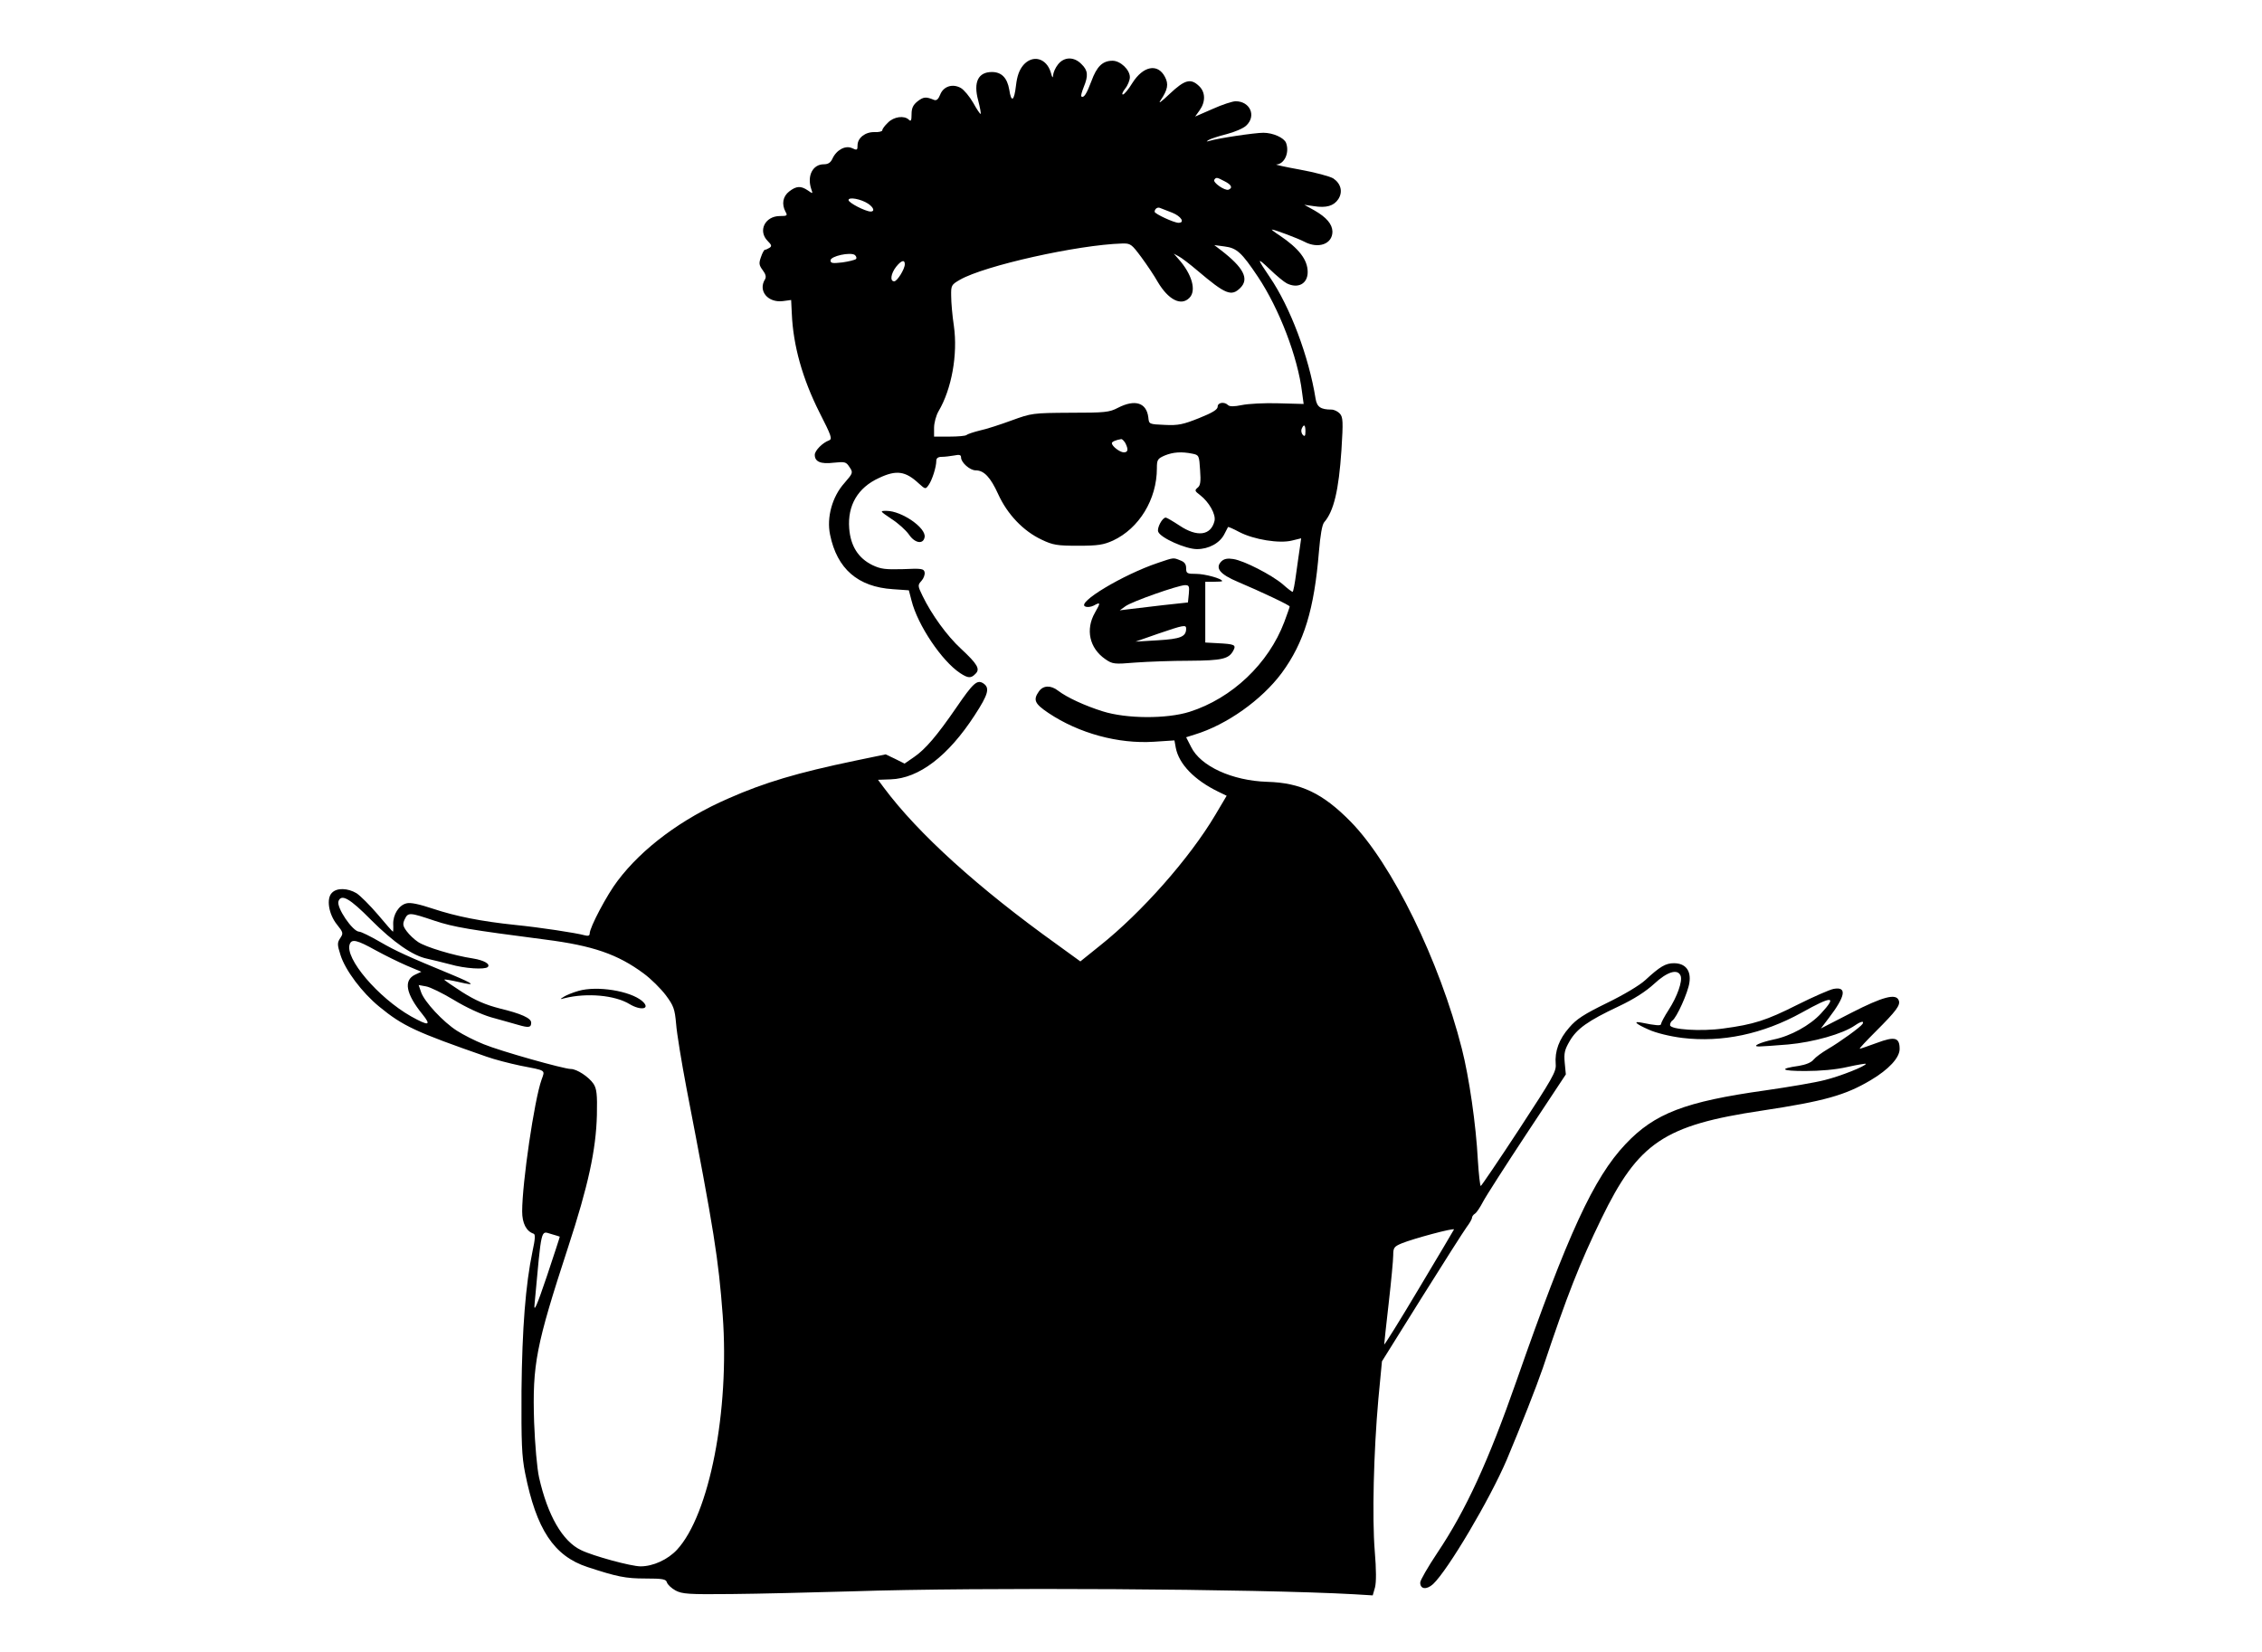 <?xml version="1.0" standalone="no"?>
<!DOCTYPE svg PUBLIC "-//W3C//DTD SVG 20010904//EN"
 "http://www.w3.org/TR/2001/REC-SVG-20010904/DTD/svg10.dtd">
<svg version="1.0" xmlns="http://www.w3.org/2000/svg"
 width="1005pt" height="734pt" viewBox="0 0 1005 734"
 preserveAspectRatio="xMidYMid meet">

<g transform="translate(0,734) scale(0.1,-0.1)"
fill="#000000" stroke="none">
<path d="M4546 7050 c-18 -22 -27 -48 -32 -90 -8 -70 -21 -78 -30 -18 -9 52
-34 78 -77 78 -61 0 -83 -45 -61 -126 8 -31 13 -58 11 -60 -2 -2 -17 20 -33
49 -16 28 -41 58 -55 66 -37 21 -78 7 -92 -30 -8 -20 -16 -27 -27 -23 -36 15
-47 14 -73 -6 -20 -16 -27 -30 -27 -58 0 -28 -3 -33 -12 -24 -20 20 -67 14
-93 -13 -14 -13 -25 -28 -25 -34 0 -5 -16 -9 -35 -8 -41 1 -75 -26 -75 -59 0
-21 -2 -23 -25 -12 -29 13 -69 -8 -87 -48 -8 -17 -19 -24 -38 -24 -49 0 -75
-51 -56 -109 8 -23 8 -23 -15 -7 -31 21 -51 20 -83 -5 -28 -22 -34 -56 -16
-90 10 -17 7 -19 -25 -19 -66 0 -99 -66 -54 -111 17 -17 19 -23 8 -30 -8 -5
-17 -9 -21 -9 -3 0 -11 -14 -17 -32 -10 -28 -9 -36 8 -59 13 -17 16 -30 10
-40 -32 -51 12 -105 79 -97 l37 5 3 -61 c6 -141 47 -288 123 -439 53 -104 58
-118 42 -124 -28 -10 -63 -45 -63 -64 0 -31 27 -42 84 -35 50 5 55 4 70 -19
17 -25 16 -27 -22 -71 -55 -61 -80 -154 -64 -230 31 -152 124 -232 279 -242
l71 -5 12 -46 c27 -108 134 -268 216 -322 35 -23 48 -24 68 -3 22 21 9 43 -65
112 -60 55 -130 151 -170 234 -22 45 -22 48 -5 67 10 11 16 28 14 38 -3 16
-13 18 -96 14 -78 -2 -98 0 -136 18 -63 31 -97 85 -103 163 -8 102 38 181 132
224 78 37 118 31 178 -25 28 -25 29 -26 43 -6 15 21 34 79 34 108 0 11 8 17
24 17 13 0 38 3 55 6 24 5 31 3 31 -9 0 -22 39 -57 65 -57 37 0 66 -31 100
-106 41 -90 112 -164 193 -202 50 -24 69 -27 162 -27 88 0 113 4 155 23 116
54 195 183 195 321 0 38 3 43 35 57 37 15 74 18 123 8 29 -6 30 -8 34 -73 4
-52 1 -69 -11 -78 -14 -12 -13 -15 11 -33 40 -31 71 -86 64 -115 -16 -65 -77
-73 -156 -20 -29 19 -56 35 -61 35 -15 0 -40 -47 -33 -63 10 -27 122 -77 172
-77 53 0 102 27 122 67 8 15 15 29 16 31 1 2 24 -8 50 -22 65 -34 179 -52 234
-38 l41 10 -5 -36 c-3 -21 -11 -74 -17 -119 -6 -46 -13 -83 -16 -83 -3 0 -23
15 -44 34 -50 42 -172 105 -220 112 -25 4 -40 1 -52 -10 -30 -30 -7 -58 74
-92 97 -41 229 -103 229 -109 0 -3 -11 -34 -24 -69 -70 -185 -232 -339 -421
-399 -102 -32 -280 -31 -385 2 -80 25 -160 62 -199 92 -32 25 -66 24 -85 -3
-27 -38 -19 -55 42 -96 136 -91 311 -138 468 -128 l92 6 6 -33 c14 -72 82
-143 189 -195 l37 -18 -51 -86 c-114 -192 -327 -433 -512 -580 l-87 -70 -102
74 c-352 252 -619 494 -771 698 l-26 35 56 2 c126 4 256 104 373 284 62 95 69
123 38 143 -27 17 -45 0 -119 -108 -86 -125 -137 -185 -188 -220 l-42 -29 -42
21 -42 20 -135 -28 c-259 -54 -403 -97 -564 -168 -207 -90 -383 -221 -492
-366 -47 -61 -124 -207 -124 -234 0 -10 -7 -12 -22 -8 -40 11 -199 35 -308 46
-153 16 -263 38 -366 72 -60 20 -100 29 -118 24 -34 -8 -60 -50 -59 -92 1 -19
0 -34 -1 -34 -2 0 -32 34 -67 76 -35 41 -78 84 -95 95 -39 23 -87 25 -109 2
-26 -25 -15 -95 22 -141 28 -35 29 -39 15 -60 -14 -21 -14 -29 1 -76 21 -67
96 -167 172 -229 105 -86 160 -112 476 -222 36 -13 103 -30 150 -40 118 -23
111 -18 95 -63 -32 -90 -86 -458 -86 -585 0 -52 18 -88 51 -99 8 -3 7 -23 -5
-78 -31 -149 -46 -342 -49 -620 -1 -229 1 -290 16 -365 50 -251 128 -369 277
-418 131 -43 169 -51 257 -51 78 0 92 -3 96 -17 3 -10 20 -26 38 -36 30 -16
57 -18 249 -16 118 1 359 7 535 12 566 19 1804 11 2232 -13 l82 -5 10 35 c6
23 6 79 -1 162 -12 149 -5 438 16 675 l16 168 176 282 c97 155 187 296 200
314 13 17 24 36 24 42 0 5 6 14 13 18 7 4 23 28 36 53 13 25 101 162 196 306
l172 260 -5 52 c-4 43 0 58 22 96 32 55 81 90 217 154 70 33 122 67 159 101
57 53 104 68 117 35 9 -24 -15 -92 -53 -151 -19 -29 -34 -58 -34 -63 0 -9 -23
-7 -87 6 -40 8 -25 -6 32 -31 33 -15 94 -30 150 -37 176 -21 357 17 529 112
138 77 160 76 86 -4 -48 -52 -135 -100 -210 -115 -61 -13 -99 -31 -65 -31 11
0 70 4 130 9 111 10 243 47 297 85 26 18 42 21 33 6 -9 -14 -100 -80 -155
-112 -25 -15 -53 -35 -62 -46 -10 -13 -35 -23 -65 -28 -92 -13 -80 -23 27 -23
65 0 137 6 188 18 45 10 82 16 82 14 0 -10 -113 -55 -182 -72 -41 -11 -160
-31 -264 -46 -357 -50 -493 -102 -622 -239 -141 -149 -256 -398 -484 -1051
-125 -357 -224 -574 -352 -765 -42 -63 -76 -122 -76 -132 0 -30 28 -33 57 -7
66 62 252 376 328 554 65 155 130 320 160 407 109 327 164 465 260 663 164
338 278 415 713 480 277 42 370 68 483 135 81 48 129 100 129 139 0 51 -21 57
-101 27 -38 -14 -73 -26 -76 -26 -4 0 29 35 72 78 89 89 110 116 101 137 -12
32 -71 16 -210 -55 l-136 -70 35 46 c75 98 82 141 22 130 -17 -3 -90 -35 -162
-71 -137 -69 -193 -87 -328 -105 -99 -14 -237 -5 -237 15 0 8 5 17 10 20 19
12 70 125 76 169 8 54 -18 86 -69 86 -37 0 -62 -15 -127 -75 -26 -24 -97 -66
-171 -102 -100 -49 -135 -71 -167 -109 -45 -51 -65 -105 -60 -163 3 -33 -15
-63 -162 -288 -91 -139 -168 -252 -171 -253 -3 0 -9 52 -13 116 -8 156 -39
369 -71 494 -99 390 -310 822 -495 1010 -123 125 -221 172 -370 176 -155 5
-296 69 -338 155 l-22 43 38 12 c142 43 298 154 387 274 99 135 144 282 165
539 6 72 14 119 23 130 43 49 65 142 77 321 8 127 7 146 -7 162 -9 10 -26 18
-37 18 -49 0 -65 12 -71 49 -30 187 -113 407 -203 539 -59 87 -59 91 -1 36 30
-29 64 -57 76 -63 50 -25 93 -2 93 50 0 55 -39 105 -125 163 -22 14 -37 26
-34 26 12 0 115 -39 144 -54 62 -33 125 -11 125 45 -1 33 -26 63 -80 94 l-45
25 42 -6 c56 -9 89 1 109 31 21 32 12 69 -22 92 -14 9 -81 27 -147 39 -67 12
-115 23 -106 23 36 2 59 53 43 96 -9 23 -58 45 -101 45 -39 0 -205 -25 -239
-36 -15 -4 -16 -4 -4 4 8 5 44 17 80 26 35 9 75 26 87 38 46 43 17 108 -47
108 -14 0 -60 -15 -102 -34 l-78 -34 20 28 c27 38 26 81 -3 108 -37 35 -63 28
-130 -35 -39 -37 -53 -47 -40 -28 31 46 36 71 19 103 -32 62 -97 49 -145 -27
-17 -28 -36 -51 -42 -51 -6 0 -1 12 10 26 12 15 21 38 21 51 0 33 -42 73 -77
73 -44 0 -70 -25 -94 -91 -21 -56 -34 -77 -45 -67 -2 3 3 21 11 41 21 51 19
74 -10 102 -33 34 -77 33 -104 -1 -12 -15 -21 -36 -22 -48 -1 -15 -4 -12 -10
11 -19 65 -81 82 -123 33z m894 -515 c32 -16 38 -30 18 -38 -17 -5 -70 32 -63
44 8 12 11 12 45 -6z m-1583 -100 c25 -17 31 -35 11 -35 -24 1 -98 39 -98 51
0 15 55 5 87 -16z m1351 -40 c40 -16 58 -45 28 -45 -20 0 -106 40 -106 49 0
13 13 22 24 17 6 -2 30 -12 54 -21z m-137 -198 c25 -34 58 -83 73 -110 47 -79
103 -108 140 -71 33 32 12 106 -48 173 l-21 24 22 -12 c12 -6 50 -35 84 -64
124 -105 150 -116 190 -76 40 40 14 90 -86 167 l-30 23 45 -6 c55 -7 76 -26
149 -135 94 -141 177 -356 196 -513 l7 -52 -112 3 c-61 2 -135 -2 -163 -8 -34
-7 -54 -7 -61 0 -16 16 -46 12 -46 -7 0 -13 -23 -27 -83 -51 -70 -28 -92 -33
-152 -30 -70 3 -70 3 -73 33 -8 66 -59 82 -135 43 -38 -20 -57 -22 -212 -22
-167 -1 -172 -2 -260 -34 -49 -18 -113 -39 -142 -45 -28 -7 -55 -16 -59 -20
-4 -4 -38 -7 -76 -7 l-68 0 0 39 c0 22 9 55 20 74 58 98 86 252 68 379 -7 46
-12 105 -12 133 -1 47 1 50 39 72 110 63 523 155 720 161 38 1 42 -2 86 -61z
m-1268 -8 c-4 -4 -32 -11 -60 -15 -44 -5 -53 -4 -53 9 0 19 88 38 108 24 7 -6
9 -14 5 -18z m217 -23 c0 -22 -34 -76 -47 -76 -20 0 -15 34 8 64 23 29 39 34
39 12z m1780 -743 c0 -20 -3 -24 -11 -16 -7 7 -9 19 -6 27 10 24 17 19 17 -11z
m-800 -52 c14 -28 12 -41 -7 -41 -17 0 -53 27 -53 41 0 6 17 14 42 18 4 0 12
-8 18 -18z m-3352 -2118 c101 -101 186 -160 250 -173 20 -4 66 -16 102 -25 66
-19 154 -24 167 -12 13 13 -16 30 -65 38 -87 13 -211 51 -244 73 -17 11 -40
33 -51 48 -17 23 -19 32 -9 53 15 32 22 31 132 -6 87 -29 155 -40 493 -84 211
-27 321 -65 436 -150 33 -24 77 -68 99 -97 35 -47 40 -61 46 -128 3 -41 24
-169 46 -285 123 -637 142 -757 161 -1010 31 -423 -59 -885 -203 -1041 -41
-44 -106 -74 -162 -74 -42 0 -211 46 -264 72 -83 39 -149 155 -187 323 -9 41
-18 144 -22 246 -8 257 8 339 151 777 90 275 124 433 128 588 2 92 -1 116 -15
138 -21 31 -74 66 -101 66 -31 0 -315 80 -387 110 -38 15 -91 42 -119 60 -61
39 -144 128 -159 171 l-11 32 33 -6 c18 -3 73 -30 123 -60 54 -33 121 -64 165
-77 41 -11 95 -27 121 -34 48 -14 58 -12 58 10 0 20 -45 40 -140 63 -62 16
-107 35 -167 73 -45 29 -81 54 -79 55 2 2 31 -3 66 -11 77 -18 68 -9 -30 32
-201 83 -251 106 -322 147 -43 25 -84 45 -92 45 -29 0 -103 109 -92 136 13 33
50 12 144 -83z m20 -135 c42 -23 105 -54 140 -69 l64 -27 -28 -13 c-52 -25
-41 -85 33 -176 41 -51 28 -53 -51 -9 -146 83 -296 259 -272 321 9 24 33 18
114 -27z m4792 -1241 c0 -1 -70 -119 -155 -261 -85 -143 -155 -255 -155 -250
0 5 9 88 20 184 11 96 20 192 20 212 0 34 4 39 37 53 51 21 233 70 233 62z
m-3973 -32 c1 0 -25 -79 -57 -175 -46 -136 -59 -164 -55 -125 32 348 27 325
73 312 20 -6 38 -11 39 -12z"/>
<path d="M2570 2937 c-25 -7 -54 -19 -65 -26 -19 -12 -18 -12 5 -6 98 24 221
13 286 -26 53 -32 97 -22 57 13 -53 45 -200 69 -283 45z"/>
<path d="M3961 5034 c30 -19 65 -51 78 -70 26 -38 63 -44 69 -11 8 41 -102
117 -169 117 -31 0 -31 0 22 -36z"/>
<path d="M5145 4839 c-155 -52 -365 -178 -323 -194 9 -4 25 -2 37 4 31 17 32
14 6 -31 -43 -75 -25 -158 46 -207 32 -22 39 -23 134 -15 55 4 163 8 240 8
146 1 175 8 195 46 13 25 5 28 -70 32 l-55 3 0 135 0 135 38 0 c20 0 37 1 37
3 0 11 -77 32 -115 32 -41 0 -45 2 -45 25 0 18 -7 28 -26 35 -32 13 -28 13
-99 -11z m137 -137 l-4 -39 -111 -12 c-62 -7 -130 -15 -152 -18 l-40 -5 25 18
c28 21 233 93 265 94 18 0 20 -5 17 -38z m-12 -155 c0 -36 -24 -46 -125 -52
l-100 -6 100 35 c114 39 125 41 125 23z"/>
</g>
</svg>
